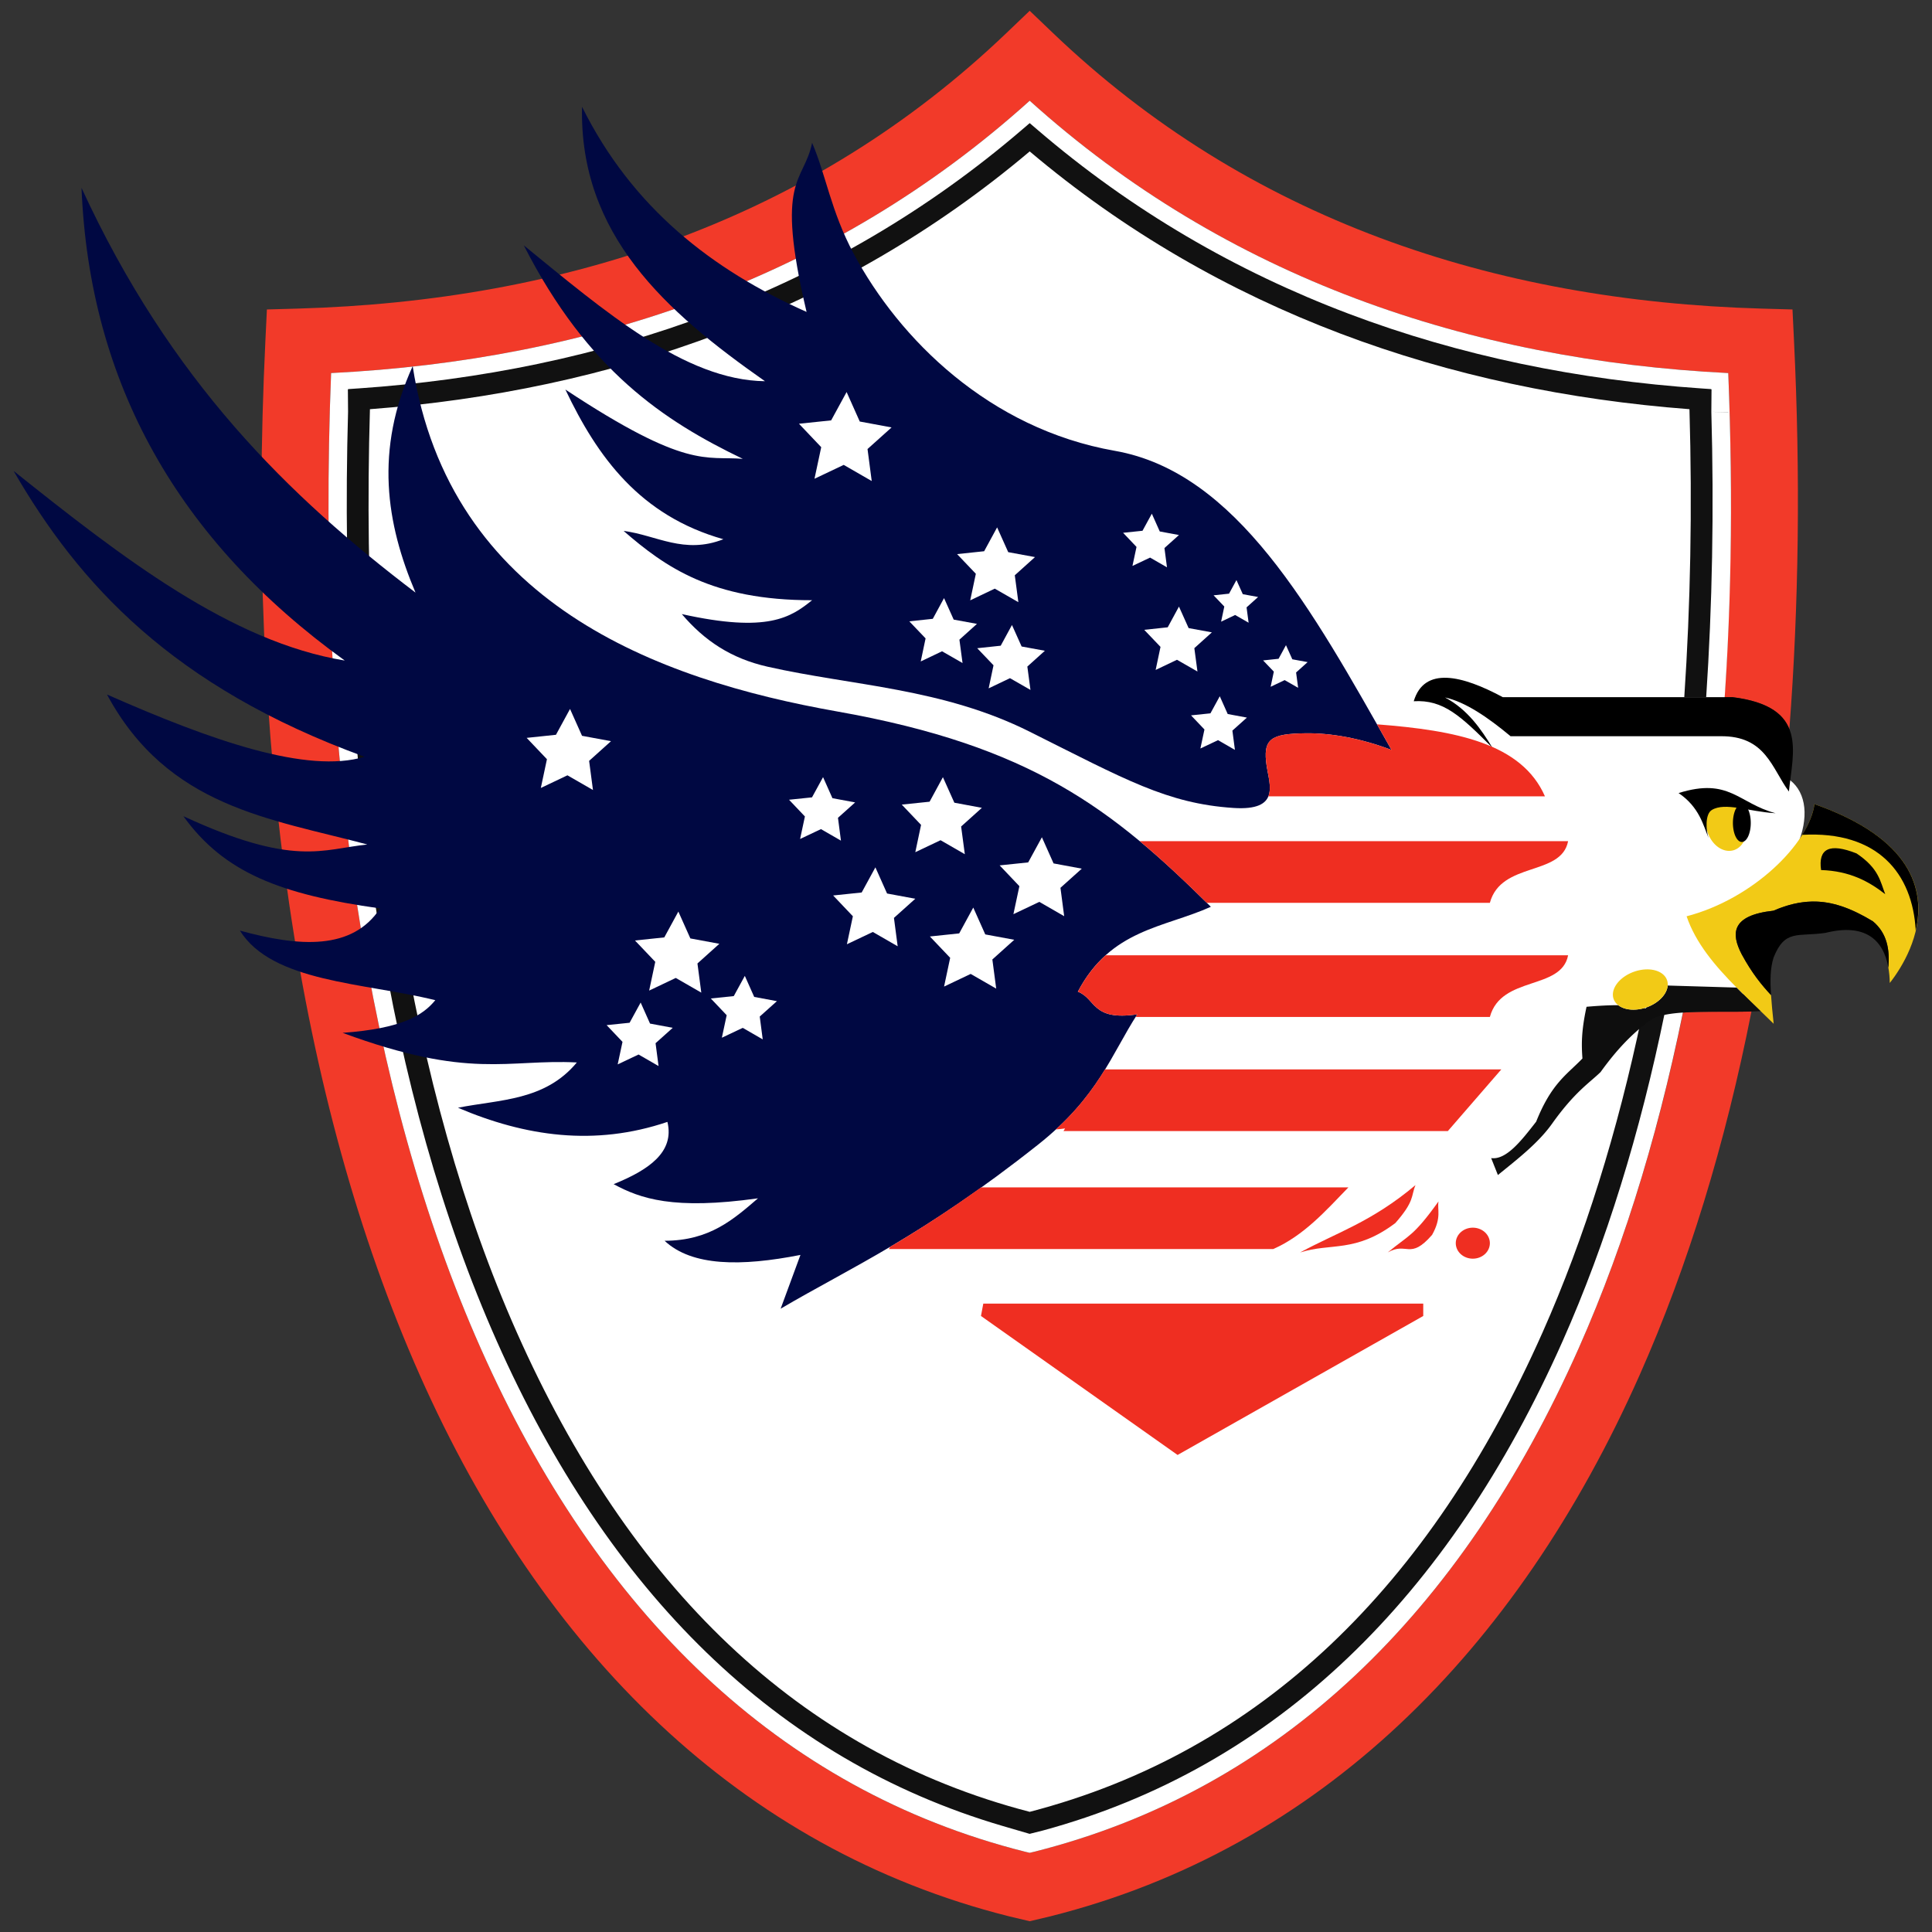 <?xml version="1.0" encoding="UTF-8" standalone="no"?>
<!-- Created with Inkscape (http://www.inkscape.org/) -->

<svg
   xmlns:dc="http://purl.org/dc/elements/1.1/"
   xmlns:cc="http://creativecommons.org/ns#"
   xmlns:rdf="http://www.w3.org/1999/02/22-rdf-syntax-ns#"
   xmlns:svg="http://www.w3.org/2000/svg"
   xmlns="http://www.w3.org/2000/svg"
   xmlns:sodipodi="http://sodipodi.sourceforge.net/DTD/sodipodi-0.dtd"
   xmlns:inkscape="http://www.inkscape.org/namespaces/inkscape"
   version="1.1"
   id="svg2"
   width="200"
   height="200"
   viewBox="0 0 200 200"
   sodipodi:docname="favicon.svg"
   inkscape:version="0.92.3 (unknown)">
  <rect x="0" y="0" width="200" height="200" fill="#333333" stroke="none"/>
  <defs
     id="defs6" />
  <sodipodi:namedview
     pagecolor="#ffffff"
     bordercolor="#666666"
     borderopacity="1"
     objecttolerance="10"
     gridtolerance="10"
     guidetolerance="10"
     inkscape:pageopacity="0"
     inkscape:pageshadow="2"
     inkscape:window-width="1317"
     inkscape:window-height="744"
     id="namedview4"
     showgrid="false"
     inkscape:zoom="2.5717244"
     inkscape:cx="80.377593"
     inkscape:cy="99.254179"
     inkscape:window-x="49"
     inkscape:window-y="24"
     inkscape:window-maximized="1"
     inkscape:current-layer="svg2"
     inkscape:snap-global="true"
     fit-margin-top="0"
     fit-margin-left="0"
     fit-margin-right="0"
     fit-margin-bottom="0" />
  <path
     style="color:#000000;font-style:normal;font-variant:normal;font-weight:normal;font-stretch:normal;font-size:medium;line-height:normal;font-family:sans-serif;font-variant-ligatures:normal;font-variant-position:normal;font-variant-caps:normal;font-variant-numeric:normal;font-variant-alternates:normal;font-feature-settings:normal;text-indent:0;text-align:start;text-decoration:none;text-decoration-line:none;text-decoration-style:solid;text-decoration-color:#000000;letter-spacing:normal;word-spacing:normal;text-transform:none;writing-mode:lr-tb;direction:ltr;text-orientation:mixed;dominant-baseline:auto;baseline-shift:baseline;text-anchor:start;white-space:normal;shape-padding:0;clip-rule:nonzero;display:inline;overflow:visible;visibility:visible;opacity:1;isolation:auto;mix-blend-mode:normal;color-interpolation:sRGB;color-interpolation-filters:linearRGB;solid-color:#000000;solid-opacity:1;vector-effect:none;fill:#f23a29;fill-opacity:1;fill-rule:nonzero;stroke:none;stroke-width:7;stroke-linecap:butt;stroke-linejoin:miter;stroke-miterlimit:4;stroke-dasharray:none;stroke-dashoffset:0;stroke-opacity:1;color-rendering:auto;image-rendering:auto;shape-rendering:auto;text-rendering:auto;enable-background:accumulate"
     d="m 106.594,1.116 -2.382,2.278 C 84.025,22.71 58.555,31.158 30.819,31.946 l -3.189,0.09 -0.154,3.185 c -2.01,41.449 3.257,78.488 15.985,107.143 12.728,28.655 33.177,49.006 60.964,56.006 l 0.023,0.006 2.145,0.508 2.145,-0.508 0.023,-0.006 c 27.787,-7.001 48.236,-27.351 60.964,-56.006 5.029,-11.321 8.88,-23.963 11.586,-37.66 -2.301,0.07 -4.94,-0.03 -7.086,0.117 -2.591,12.701 -6.188,24.368 -10.798,34.746 -12.116,27.279 -30.833,45.692 -56.348,52.121 h -0.002 l -0.484,0.115 -0.486,-0.115 C 80.592,185.259 61.875,166.846 49.759,139.567 37.951,112.984 32.713,78.018 34.276,38.62 61.049,37.28 86.236,28.779 106.594,10.426 c 20.358,18.353 45.545,26.854 72.318,28.194 0.46,11.602 0.327,22.816 -0.386,33.548 h 0.811 c 3.664,0.456 5.263,1.706 5.896,3.328 0.985,-12.827 1.157,-26.292 0.479,-40.275 l -0.154,-3.185 -3.189,-0.09 C 154.633,31.158 129.163,22.71 108.976,3.394 Z"
     id="path1055"
     inkscape:connector-curvature="0"
     sodipodi:nodetypes="cccccscccccsccsccccsccccccccccc" />
  <path
     style="color:#000000;font-style:normal;font-variant:normal;font-weight:normal;font-stretch:normal;font-size:medium;line-height:normal;font-family:sans-serif;font-variant-ligatures:normal;font-variant-position:normal;font-variant-caps:normal;font-variant-numeric:normal;font-variant-alternates:normal;font-feature-settings:normal;text-indent:0;text-align:start;text-decoration:none;text-decoration-line:none;text-decoration-style:solid;text-decoration-color:#000000;letter-spacing:normal;word-spacing:normal;text-transform:none;writing-mode:lr-tb;direction:ltr;text-orientation:mixed;dominant-baseline:auto;baseline-shift:baseline;text-anchor:start;white-space:normal;shape-padding:0;clip-rule:nonzero;display:inline;overflow:visible;visibility:visible;opacity:1;isolation:auto;mix-blend-mode:normal;color-interpolation:sRGB;color-interpolation-filters:linearRGB;solid-color:#000000;solid-opacity:1;vector-effect:none;fill:#ffffff;fill-opacity:1;fill-rule:nonzero;stroke:none;stroke-width:7;stroke-linecap:butt;stroke-linejoin:miter;stroke-miterlimit:4;stroke-dasharray:none;stroke-dashoffset:0;stroke-opacity:1;color-rendering:auto;image-rendering:auto;shape-rendering:auto;text-rendering:auto;enable-background:accumulate"
     d="M 106.594,10.426 C 86.236,28.779 61.049,37.28 34.276,38.62 32.713,78.018 37.951,112.984 49.759,139.567 c 12.116,27.279 30.833,45.692 56.348,52.121 l 0.486,0.115 0.484,-0.115 h 0.002 c 25.516,-6.429 44.232,-24.842 56.348,-52.121 4.931,-11.101 8.694,-23.686 11.315,-37.424 l 7.225,0.977 c -0.907,-0.914 -3.718,-3.622 -4.489,-4.59 0.346,-1.949 0.94,-0.634 1.241,-2.628 8.63,-6.177 9.926,-13.584 5.916,-15.558 -1.813,-6.385 -3.789,-7.054 -6.385,-4.284 0.988,-12.028 1.182,-24.275 0.66,-37.439 C 152.138,37.28 126.952,28.779 106.594,10.426 Z"
     id="path1021"
     inkscape:connector-curvature="0"
     sodipodi:nodetypes="ccsccccscccccccc" />
  <path
     style="color:#000000;font-style:normal;font-variant:normal;font-weight:normal;font-stretch:normal;font-size:medium;line-height:normal;font-family:sans-serif;font-variant-ligatures:normal;font-variant-position:normal;font-variant-caps:normal;font-variant-numeric:normal;font-variant-alternates:normal;font-feature-settings:normal;text-indent:0;text-align:start;text-decoration:none;text-decoration-line:none;text-decoration-style:solid;text-decoration-color:#000000;letter-spacing:normal;word-spacing:normal;text-transform:none;writing-mode:lr-tb;direction:ltr;text-orientation:mixed;dominant-baseline:auto;baseline-shift:baseline;text-anchor:start;white-space:normal;shape-padding:0;clip-rule:nonzero;display:inline;overflow:visible;visibility:visible;opacity:1;isolation:auto;mix-blend-mode:normal;color-interpolation:sRGB;color-interpolation-filters:linearRGB;solid-color:#000000;solid-opacity:1;vector-effect:none;fill:#111111;fill-opacity:1;fill-rule:nonzero;stroke:none;stroke-width:2.3;stroke-linecap:butt;stroke-linejoin:miter;stroke-miterlimit:4;stroke-dasharray:none;stroke-dashoffset:0;stroke-opacity:1;color-rendering:auto;image-rendering:auto;shape-rendering:auto;text-rendering:auto;enable-background:accumulate"
     d="m 106.594,12.745 -0.738,0.632 C 86.208,30.264 62.358,38.473 37.104,40.208 c -9.84e-4,8.8e-5 -0.003,-8.7e-5 -0.004,0 l -0.058,0.004 c -0.074,0.005 -0.147,0.009 -0.215,0.013 -0.033,0.002 -0.041,0.003 -0.073,0.006 l -0.675,0.046 v 0.012 c -0.019,0.002 -0.043,0.004 -0.067,0.006 l 0.019,2.326 c -1.057,37.565 4.139,70.87 15.393,96.208 11.494,25.878 28.888,43.298 52.352,50.189 l 2.809,0.821 1.357,-0.34 c 24.227,-6.575 42.084,-24.243 53.822,-50.67 4.503,-10.138 8.028,-21.561 10.577,-34.014 -0.907,0.059 -1.711,0.169 -2.378,0.348 -2.509,12.004 -5.938,22.998 -10.268,32.747 -11.673,26.281 -29.19,43.44 -53.101,49.651 C 82.683,181.35 65.166,164.191 53.492,137.91 42.399,112.935 37.206,79.812 38.296,42.36 63.251,40.467 86.946,32.269 106.594,15.674 c 19.647,16.595 43.342,24.793 68.298,26.685 0.3,10.295 0.106,20.248 -0.536,29.809 h 2.268 c 0.63,-9.49 0.819,-19.353 0.533,-29.544 l 0.019,-2.326 c -0.022,-0.002 -0.045,-0.004 -0.067,-0.006 v -0.015 l -0.913,-0.062 c -0.016,-0.001 -0.03,-0.003 -0.046,-0.004 h -0.004 l -0.058,-0.004 C 150.832,38.474 126.98,30.265 107.332,13.377 Z m 70.563,29.88 1.782,0.087 c -0.004,-0.006 -0.008,-0.009 -0.011,-0.015 z M 36.046,41.329 c -2.27e-4,0.007 2.26e-4,0.014 0,0.021 l -0.012,-0.012 z"
     id="path1030"
     inkscape:connector-curvature="0"
     sodipodi:nodetypes="cccccccccccsccccccscsccccccccccccccccccccccc" />
  <path
     style="opacity:1;vector-effect:none;fill:#000842;fill-opacity:1;stroke:#ffcb15;stroke-width:0;stroke-linecap:butt;stroke-linejoin:miter;stroke-miterlimit:4;stroke-dasharray:none;stroke-dashoffset:0;stroke-opacity:1"
     d="m 84.07,14.785 c 1.435,3.324 1.934,7.044 4.304,11.479 4.706,8.805 13.999,18.114 27.035,20.405 12.591,2.213 20.386,16.366 28.636,30.962 -3.175,-1.202 -6.258,-1.76 -8.896,-1.722 -3.618,0.052 -4.457,0.559 -4.018,3.438 0.286,1.873 1.436,4.615 -3.444,4.292 -6.878,-0.455 -11.226,-2.962 -21.071,-7.883 -9.106,-4.551 -18.277,-4.738 -27.139,-6.735 -3.794,-0.855 -6.556,-2.697 -8.896,-5.452 8.931,1.985 11.296,0.323 13.487,-1.435 -10.348,0.011 -15.187,-3.422 -19.514,-7.174 3.394,0.436 6.258,2.461 10.331,0.861 -8.632,-2.44 -13.037,-8.503 -16.357,-15.496 12.591,8.321 14.51,6.86 18.366,7.174 C 68.764,43.586 60.846,38.385 54.225,25.402 62.547,32.186 70.87,39.362 79.192,39.464 68.909,32.262 59.964,24.296 60.252,11.054 65.456,21.524 73.712,27.926 83.496,32.29 80.181,18.273 83.193,19.02 84.07,14.785 Z"
     id="path817"
     inkscape:connector-curvature="0"
     sodipodi:nodetypes="csscsssssccccccccccc" />
  <path
     sodipodi:type="star"
     style="opacity:1;vector-effect:none;fill:#ffffff;fill-opacity:1;stroke:none;stroke-width:0;stroke-linecap:butt;stroke-linejoin:miter;stroke-miterlimit:4;stroke-dasharray:none;stroke-dashoffset:0;stroke-opacity:1"
     id="path821"
     sodipodi:sides="5"
     sodipodi:cx="87.222"
     sodipodi:cy="51.758633"
     sodipodi:r1="12.027767"
     sodipodi:r2="6.0138831"
     sodipodi:arg1="0.85545875"
     sodipodi:arg2="1.4837773"
     inkscape:flatsided="false"
     inkscape:rounded="0"
     inkscape:randomized="0"
     d="m 95.111,60.838 -7.366,-3.088 -6.72,4.317 0.661,-7.96 -6.182,-5.057 7.774,-1.831 2.899,-7.443 4.144,6.828 7.974,0.457 -5.213,6.051 z"
     inkscape:transform-center-x="-0.060055719"
     inkscape:transform-center-y="-0.42227438"
     transform="matrix(0.416,0.053,-0.053,0.415,53.899,19.508)" />
  <path
     transform="matrix(0.35,0.044,-0.044,0.349,74.809,36.92)"
     inkscape:transform-center-y="-0.35513483"
     inkscape:transform-center-x="-0.050506462"
     d="m 95.111,60.838 -7.366,-3.088 -6.72,4.317 0.661,-7.96 -6.182,-5.057 7.774,-1.831 2.899,-7.443 4.144,6.828 7.974,0.457 -5.213,6.051 z"
     inkscape:randomized="0"
     inkscape:rounded="0"
     inkscape:flatsided="false"
     sodipodi:arg2="1.4837773"
     sodipodi:arg1="0.85545875"
     sodipodi:r2="6.0138831"
     sodipodi:r1="12.027767"
     sodipodi:cy="51.758633"
     sodipodi:cx="87.222"
     sodipodi:sides="5"
     id="path823"
     style="opacity:1;vector-effect:none;fill:#ffffff;fill-opacity:1;stroke:none;stroke-width:0;stroke-linecap:butt;stroke-linejoin:miter;stroke-miterlimit:4;stroke-dasharray:none;stroke-dashoffset:0;stroke-opacity:1"
     sodipodi:type="star" />
  <path
     sodipodi:type="star"
     style="opacity:1;vector-effect:none;fill:#ffffff;fill-opacity:1;stroke:none;stroke-width:0;stroke-linecap:butt;stroke-linejoin:miter;stroke-miterlimit:4;stroke-dasharray:none;stroke-dashoffset:0;stroke-opacity:1"
     id="path825"
     sodipodi:sides="5"
     sodipodi:cx="87.222"
     sodipodi:cy="51.758633"
     sodipodi:r1="12.027767"
     sodipodi:r2="6.0138831"
     sodipodi:arg1="0.85545875"
     sodipodi:arg2="1.4837773"
     inkscape:flatsided="false"
     inkscape:rounded="0"
     inkscape:randomized="0"
     d="m 95.111,60.838 -7.366,-3.088 -6.72,4.317 0.661,-7.96 -6.182,-5.057 7.774,-1.831 2.899,-7.443 4.144,6.828 7.974,0.457 -5.213,6.051 z"
     inkscape:transform-center-x="-0.043823694"
     inkscape:transform-center-y="-0.30813578"
     transform="matrix(0.304,0.038,-0.038,0.303,73.04,46.588)" />
  <path
     transform="matrix(0.304,0.038,-0.038,0.303,80.072,49.372)"
     inkscape:transform-center-y="-0.30813655"
     inkscape:transform-center-x="-0.04382337"
     d="m 95.111,60.838 -7.366,-3.088 -6.72,4.317 0.661,-7.96 -6.182,-5.057 7.774,-1.831 2.899,-7.443 4.144,6.828 7.974,0.457 -5.213,6.051 z"
     inkscape:randomized="0"
     inkscape:rounded="0"
     inkscape:flatsided="false"
     sodipodi:arg2="1.4837773"
     sodipodi:arg1="0.85545875"
     sodipodi:r2="6.0138831"
     sodipodi:r1="12.027767"
     sodipodi:cy="51.758633"
     sodipodi:cx="87.222"
     sodipodi:sides="5"
     id="path827"
     style="opacity:1;vector-effect:none;fill:#ffffff;fill-opacity:1;stroke:none;stroke-width:0;stroke-linecap:butt;stroke-linejoin:miter;stroke-miterlimit:4;stroke-dasharray:none;stroke-dashoffset:0;stroke-opacity:1"
     sodipodi:type="star" />
  <path
     sodipodi:type="star"
     style="opacity:1;vector-effect:none;fill:#ffffff;fill-opacity:1;stroke:none;stroke-width:0;stroke-linecap:butt;stroke-linejoin:miter;stroke-miterlimit:4;stroke-dasharray:none;stroke-dashoffset:0;stroke-opacity:1"
     id="path829"
     sodipodi:sides="5"
     sodipodi:cx="87.222"
     sodipodi:cy="51.758633"
     sodipodi:r1="12.027767"
     sodipodi:r2="6.0138831"
     sodipodi:arg1="0.85545875"
     sodipodi:arg2="1.4837773"
     inkscape:flatsided="false"
     inkscape:rounded="0"
     inkscape:randomized="0"
     d="m 95.111,60.838 -7.366,-3.088 -6.72,4.317 0.661,-7.96 -6.182,-5.057 7.774,-1.831 2.899,-7.443 4.144,6.828 7.974,0.457 -5.213,6.051 z"
     inkscape:transform-center-x="-0.043823737"
     inkscape:transform-center-y="-0.30813571"
     transform="matrix(0.304,0.038,-0.038,0.303,97.359,47.467)" />
  <path
     transform="matrix(0.251,0.032,-0.032,0.25,98.88,40.476)"
     inkscape:transform-center-y="-0.25442534"
     inkscape:transform-center-x="-0.036183274"
     d="m 95.111,60.838 -7.366,-3.088 -6.72,4.317 0.661,-7.96 -6.182,-5.057 7.774,-1.831 2.899,-7.443 4.144,6.828 7.974,0.457 -5.213,6.051 z"
     inkscape:randomized="0"
     inkscape:rounded="0"
     inkscape:flatsided="false"
     sodipodi:arg2="1.4837773"
     sodipodi:arg1="0.85545875"
     sodipodi:r2="6.0138831"
     sodipodi:r1="12.027767"
     sodipodi:cy="51.758633"
     sodipodi:cx="87.222"
     sodipodi:sides="5"
     id="path831"
     style="opacity:1;vector-effect:none;fill:#ffffff;fill-opacity:1;stroke:none;stroke-width:0;stroke-linecap:butt;stroke-linejoin:miter;stroke-miterlimit:4;stroke-dasharray:none;stroke-dashoffset:0;stroke-opacity:1"
     sodipodi:type="star" />
  <path
     sodipodi:type="star"
     style="opacity:1;vector-effect:none;fill:#ffffff;fill-opacity:1;stroke:none;stroke-width:0;stroke-linecap:butt;stroke-linejoin:miter;stroke-miterlimit:4;stroke-dasharray:none;stroke-dashoffset:0;stroke-opacity:1"
     id="path833"
     sodipodi:sides="5"
     sodipodi:cx="87.222"
     sodipodi:cy="51.758633"
     sodipodi:r1="12.027767"
     sodipodi:r2="6.0138831"
     sodipodi:arg1="0.85545875"
     sodipodi:arg2="1.4837773"
     inkscape:flatsided="false"
     inkscape:rounded="0"
     inkscape:randomized="0"
     d="m 95.111,60.838 -7.366,-3.088 -6.72,4.317 0.661,-7.96 -6.182,-5.057 7.774,-1.831 2.899,-7.443 4.144,6.828 7.974,0.457 -5.213,6.051 z"
     inkscape:transform-center-x="-0.036183777"
     inkscape:transform-center-y="-0.25442478"
     transform="matrix(0.251,0.032,-0.032,0.25,105.913,59.375)" />
  <path
     transform="matrix(0.2,0.025,-0.025,0.199,111.755,49.978)"
     inkscape:transform-center-y="-0.20283427"
     inkscape:transform-center-x="-0.028843657"
     d="m 95.111,60.838 -7.366,-3.088 -6.72,4.317 0.661,-7.96 -6.182,-5.057 7.774,-1.831 2.899,-7.443 4.144,6.828 7.974,0.457 -5.213,6.051 z"
     inkscape:randomized="0"
     inkscape:rounded="0"
     inkscape:flatsided="false"
     sodipodi:arg2="1.4837773"
     sodipodi:arg1="0.85545875"
     sodipodi:r2="6.0138831"
     sodipodi:r1="12.027767"
     sodipodi:cy="51.758633"
     sodipodi:cx="87.222"
     sodipodi:sides="5"
     id="path835"
     style="opacity:1;vector-effect:none;fill:#ffffff;fill-opacity:1;stroke:none;stroke-width:0;stroke-linecap:butt;stroke-linejoin:miter;stroke-miterlimit:4;stroke-dasharray:none;stroke-dashoffset:0;stroke-opacity:1"
     sodipodi:type="star" />
  <path
     sodipodi:type="star"
     style="opacity:1;vector-effect:none;fill:#ffffff;fill-opacity:1;stroke:none;stroke-width:0;stroke-linecap:butt;stroke-linejoin:miter;stroke-miterlimit:4;stroke-dasharray:none;stroke-dashoffset:0;stroke-opacity:1"
     id="path837"
     sodipodi:sides="5"
     sodipodi:cx="87.222"
     sodipodi:cy="51.758633"
     sodipodi:r1="12.027767"
     sodipodi:r2="6.0138831"
     sodipodi:arg1="0.85545875"
     sodipodi:arg2="1.4837773"
     inkscape:flatsided="false"
     inkscape:rounded="0"
     inkscape:randomized="0"
     d="m 95.111,60.838 -7.366,-3.088 -6.72,4.317 0.661,-7.96 -6.182,-5.057 7.774,-1.831 2.899,-7.443 4.144,6.828 7.974,0.457 -5.213,6.051 z"
     inkscape:transform-center-x="-0.028839002"
     inkscape:transform-center-y="-0.20283372"
     transform="matrix(0.2,0.025,-0.025,0.199,116.882,56.718)" />
  <path
     style="fill:#000842;fill-opacity:1;stroke:#ffcb15;stroke-width:0;stroke-linecap:butt;stroke-linejoin:miter;stroke-miterlimit:4;stroke-dasharray:none;stroke-opacity:1"
     d="M 125.348,93.87 C 115.144,83.762 106.799,77.213 86.671,73.652 67.992,70.348 46.53,62.418 42.72,37.905 38.765,46.619 39.973,54.186 43.013,61.346 29.936,51.412 17.64,39.45 8.438,19.446 9.259,39.691 18.458,55.946 35.687,68.378 23.905,66.452 12.646,57.723 1.405,48.746 8.145,60.401 17.806,71.083 37.738,78.34 c -5.934,1.79 -15.787,-1.645 -26.664,-6.446 6.3,11.698 16.944,12.847 26.957,15.529 -4.64,0.469 -7.582,2.374 -19.046,-2.93 4.205,5.849 10.071,8.112 20.363,9.547 -2.882,4.352 -8.334,3.991 -14.514,2.296 3.357,5.363 12.828,5.377 20.229,7.203 -1.281,1.554 -3.383,2.925 -9.595,3.382 13.229,4.882 17.036,2.697 24.246,3.064 -3.297,3.978 -7.971,3.826 -12.306,4.688 6.979,2.975 14.151,4.016 21.683,1.465 0.753,3.127 -1.923,4.968 -5.567,6.446 2.764,1.496 6.177,2.697 14.943,1.465 -2.525,2.163 -4.988,4.388 -9.669,4.395 2.83,2.656 7.922,2.673 14.064,1.465 l -2.051,5.567 c 7.269,-4.277 14.636,-7.465 26.664,-16.994 6.224,-4.931 7.591,-9.363 10.255,-13.478 -4.737,0.708 -4.265,-1.628 -6.153,-2.344 3.407,-6.481 8.931,-6.609 13.771,-8.79 z"
     id="path839"
     inkscape:connector-curvature="0"
     sodipodi:nodetypes="cscccccccccccccccccccccsccc" />
  <path
     transform="matrix(0.379,0.048,-0.048,0.378,28.257,54.219)"
     inkscape:transform-center-y="-0.38420469"
     inkscape:transform-center-x="-0.054641358"
     d="m 95.111,60.838 -7.366,-3.088 -6.72,4.317 0.661,-7.96 -6.182,-5.057 7.774,-1.831 2.899,-7.443 4.144,6.828 7.974,0.457 -5.213,6.051 z"
     inkscape:randomized="0"
     inkscape:rounded="0"
     inkscape:flatsided="false"
     sodipodi:arg2="1.4837773"
     sodipodi:arg1="0.85545875"
     sodipodi:r2="6.0138831"
     sodipodi:r1="12.027767"
     sodipodi:cy="51.758633"
     sodipodi:cx="87.222"
     sodipodi:sides="5"
     id="path841"
     style="opacity:1;vector-effect:none;fill:#ffffff;fill-opacity:1;stroke:none;stroke-width:0;stroke-linecap:butt;stroke-linejoin:miter;stroke-miterlimit:4;stroke-dasharray:none;stroke-dashoffset:0;stroke-opacity:1"
     sodipodi:type="star" />
  <path
     sodipodi:type="star"
     style="opacity:1;vector-effect:none;fill:#ffffff;fill-opacity:1;stroke:none;stroke-width:0;stroke-linecap:butt;stroke-linejoin:miter;stroke-miterlimit:4;stroke-dasharray:none;stroke-dashoffset:0;stroke-opacity:1"
     id="path843"
     sodipodi:sides="5"
     sodipodi:cx="87.222"
     sodipodi:cy="51.758633"
     sodipodi:r1="12.027767"
     sodipodi:r2="6.0138831"
     sodipodi:arg1="0.85545875"
     sodipodi:arg2="1.4837773"
     inkscape:flatsided="false"
     inkscape:rounded="0"
     inkscape:randomized="0"
     d="m 95.111,60.838 -7.366,-3.088 -6.72,4.317 0.661,-7.96 -6.182,-5.057 7.774,-1.831 2.899,-7.443 4.144,6.828 7.974,0.457 -5.213,6.051 z"
     inkscape:transform-center-x="-0.054641582"
     inkscape:transform-center-y="-0.38420482"
     transform="matrix(0.379,0.048,-0.048,0.378,39.471,75.194)" />
  <path
     transform="matrix(0.379,0.048,-0.048,0.378,70,74.779)"
     inkscape:transform-center-y="-0.38420413"
     inkscape:transform-center-x="-0.054641502"
     d="m 95.111,60.838 -7.366,-3.088 -6.72,4.317 0.661,-7.96 -6.182,-5.057 7.774,-1.831 2.899,-7.443 4.144,6.828 7.974,0.457 -5.213,6.051 z"
     inkscape:randomized="0"
     inkscape:rounded="0"
     inkscape:flatsided="false"
     sodipodi:arg2="1.4837773"
     sodipodi:arg1="0.85545875"
     sodipodi:r2="6.0138831"
     sodipodi:r1="12.027767"
     sodipodi:cy="51.758633"
     sodipodi:cx="87.222"
     sodipodi:sides="5"
     id="path845"
     style="opacity:1;vector-effect:none;fill:#ffffff;fill-opacity:1;stroke:none;stroke-width:0;stroke-linecap:butt;stroke-linejoin:miter;stroke-miterlimit:4;stroke-dasharray:none;stroke-dashoffset:0;stroke-opacity:1"
     sodipodi:type="star" />
  <path
     sodipodi:type="star"
     style="opacity:1;vector-effect:none;fill:#ffffff;fill-opacity:1;stroke:none;stroke-width:0;stroke-linecap:butt;stroke-linejoin:miter;stroke-miterlimit:4;stroke-dasharray:none;stroke-dashoffset:0;stroke-opacity:1"
     id="path847"
     sodipodi:sides="5"
     sodipodi:cx="87.222"
     sodipodi:cy="51.758633"
     sodipodi:r1="12.027767"
     sodipodi:r2="6.0138831"
     sodipodi:arg1="0.85545875"
     sodipodi:arg2="1.4837773"
     inkscape:flatsided="false"
     inkscape:rounded="0"
     inkscape:randomized="0"
     d="m 95.111,60.838 -7.366,-3.088 -6.72,4.317 0.661,-7.96 -6.182,-5.057 7.774,-1.831 2.899,-7.443 4.144,6.828 7.974,0.457 -5.213,6.051 z"
     inkscape:transform-center-x="-0.053287026"
     inkscape:transform-center-y="-0.37468714"
     transform="matrix(0.369,0.047,-0.047,0.368,60.69,71.1)" />
  <path
     transform="matrix(0.369,0.047,-0.047,0.368,77.927,67.985)"
     inkscape:transform-center-y="-0.37468692"
     inkscape:transform-center-x="-0.053286119"
     d="m 95.111,60.838 -7.366,-3.088 -6.72,4.317 0.661,-7.96 -6.182,-5.057 7.774,-1.831 2.899,-7.443 4.144,6.828 7.974,0.457 -5.213,6.051 z"
     inkscape:randomized="0"
     inkscape:rounded="0"
     inkscape:flatsided="false"
     sodipodi:arg2="1.4837773"
     sodipodi:arg1="0.85545875"
     sodipodi:r2="6.0138831"
     sodipodi:r1="12.027767"
     sodipodi:cy="51.758633"
     sodipodi:cx="87.222"
     sodipodi:sides="5"
     id="path849"
     style="opacity:1;vector-effect:none;fill:#ffffff;fill-opacity:1;stroke:none;stroke-width:0;stroke-linecap:butt;stroke-linejoin:miter;stroke-miterlimit:4;stroke-dasharray:none;stroke-dashoffset:0;stroke-opacity:1"
     sodipodi:type="star" />
  <path
     sodipodi:type="star"
     style="opacity:1;vector-effect:none;fill:#ffffff;fill-opacity:1;stroke:none;stroke-width:0;stroke-linecap:butt;stroke-linejoin:miter;stroke-miterlimit:4;stroke-dasharray:none;stroke-dashoffset:0;stroke-opacity:1"
     id="path851"
     sodipodi:sides="5"
     sodipodi:cx="87.222"
     sodipodi:cy="51.758633"
     sodipodi:r1="12.027767"
     sodipodi:r2="6.0138831"
     sodipodi:arg1="0.85545875"
     sodipodi:arg2="1.4837773"
     inkscape:flatsided="false"
     inkscape:rounded="0"
     inkscape:randomized="0"
     d="m 95.111,60.838 -7.366,-3.088 -6.72,4.317 0.661,-7.96 -6.182,-5.057 7.774,-1.831 2.899,-7.443 4.144,6.828 7.974,0.457 -5.213,6.051 z"
     inkscape:transform-center-x="-0.051987513"
     inkscape:transform-center-y="-0.36554596"
     transform="matrix(0.36,0.046,-0.045,0.359,68.376,62.21)" />
  <path
     transform="matrix(0.297,0.038,-0.038,0.296,61.119,65.401)"
     inkscape:transform-center-y="-0.30155476"
     inkscape:transform-center-x="-0.04288677"
     d="m 95.111,60.838 -7.366,-3.088 -6.72,4.317 0.661,-7.96 -6.182,-5.057 7.774,-1.831 2.899,-7.443 4.144,6.828 7.974,0.457 -5.213,6.051 z"
     inkscape:randomized="0"
     inkscape:rounded="0"
     inkscape:flatsided="false"
     sodipodi:arg2="1.4837773"
     sodipodi:arg1="0.85545875"
     sodipodi:r2="6.0138831"
     sodipodi:r1="12.027767"
     sodipodi:cy="51.758633"
     sodipodi:cx="87.222"
     sodipodi:sides="5"
     id="path853"
     style="opacity:1;vector-effect:none;fill:#ffffff;fill-opacity:1;stroke:none;stroke-width:0;stroke-linecap:butt;stroke-linejoin:miter;stroke-miterlimit:4;stroke-dasharray:none;stroke-dashoffset:0;stroke-opacity:1"
     sodipodi:type="star" />
  <path
     sodipodi:type="star"
     style="opacity:1;vector-effect:none;fill:#ffffff;fill-opacity:1;stroke:none;stroke-width:0;stroke-linecap:butt;stroke-linejoin:miter;stroke-miterlimit:4;stroke-dasharray:none;stroke-dashoffset:0;stroke-opacity:1"
     id="path855"
     sodipodi:sides="5"
     sodipodi:cx="87.222"
     sodipodi:cy="51.758633"
     sodipodi:r1="12.027767"
     sodipodi:r2="6.0138831"
     sodipodi:arg1="0.85545875"
     sodipodi:arg2="1.4837773"
     inkscape:flatsided="false"
     inkscape:rounded="0"
     inkscape:randomized="0"
     d="m 95.111,60.838 -7.366,-3.088 -6.72,4.317 0.661,-7.96 -6.182,-5.057 7.774,-1.831 2.899,-7.443 4.144,6.828 7.974,0.457 -5.213,6.051 z"
     inkscape:transform-center-x="-0.042886797"
     inkscape:transform-center-y="-0.30155489"
     transform="matrix(0.297,0.038,-0.038,0.296,53.021,85.974)" />
  <path
     sodipodi:type="star"
     style="opacity:1;vector-effect:none;fill:#ffffff;fill-opacity:1;stroke:none;stroke-width:0;stroke-linecap:butt;stroke-linejoin:miter;stroke-miterlimit:4;stroke-dasharray:none;stroke-dashoffset:0;stroke-opacity:1"
     id="path857"
     sodipodi:sides="5"
     sodipodi:cx="87.222"
     sodipodi:cy="51.758633"
     sodipodi:r1="12.027767"
     sodipodi:r2="6.0138831"
     sodipodi:arg1="0.85545875"
     sodipodi:arg2="1.4837773"
     inkscape:flatsided="false"
     inkscape:rounded="0"
     inkscape:randomized="0"
     d="m 95.111,60.838 -7.366,-3.088 -6.72,4.317 0.661,-7.96 -6.182,-5.057 7.774,-1.831 2.899,-7.443 4.144,6.828 7.974,0.457 -5.213,6.051 z"
     inkscape:transform-center-x="-0.042886408"
     inkscape:transform-center-y="-0.3015541"
     transform="matrix(0.297,0.038,-0.038,0.296,42.237,88.734)" />
  <path
     style="fill:#000000;fill-opacity:1;stroke:none;stroke-width:0;stroke-linecap:butt;stroke-linejoin:miter;stroke-miterlimit:4;stroke-dasharray:none;stroke-opacity:1"
     d="m 149.789,70.166 c -1.643,-0.067 -2.896,0.605 -3.439,2.426 3.065,-0.18 4.854,1.513 8.149,4.816 -1.189,-1.928 -2.537,-3.936 -4.91,-5.208 2.116,0.467 4.454,2.072 6.784,4.014 h 21.72 c 4.703,-0.061 5.316,3.324 7.094,5.727 0.419,-4.168 2.022,-8.793 -5.85,-9.772 h -23.773 c -2.101,-1.131 -4.132,-1.936 -5.775,-2.003 z"
     id="path875"
     inkscape:connector-curvature="0" />
  <path
     style="opacity:1;vector-effect:none;fill:#f2ca16;fill-opacity:1;stroke:none;stroke-width:0;stroke-linecap:butt;stroke-linejoin:miter;stroke-miterlimit:4;stroke-dasharray:none;stroke-dashoffset:0;stroke-opacity:1"
     d="m 180.675,84.898 a 2.652,2.049 73.706 0 1 -1.223,3.12 2.652,2.049 73.706 0 1 -2.711,-1.97 2.652,2.049 73.706 0 1 1.223,-3.12 2.652,2.049 73.706 0 1 2.711,1.97 z"
     id="path886"
     inkscape:connector-curvature="0" />
  <path
     style="opacity:1;vector-effect:none;fill:#000000;fill-opacity:1;stroke:none;stroke-width:0;stroke-linecap:butt;stroke-linejoin:miter;stroke-miterlimit:4;stroke-dasharray:none;stroke-dashoffset:0;stroke-opacity:1"
     d="m 181.239,85.192 a 0.924,1.969 0 0 1 -0.924,1.969 0.924,1.969 0 0 1 -0.924,-1.969 0.924,1.969 0 0 1 0.924,-1.969 0.924,1.969 0 0 1 0.924,1.969 z"
     id="path884"
     inkscape:connector-curvature="0" />
  <path
     style="fill:#000000;fill-opacity:1;stroke:none;stroke-width:1px;stroke-linecap:butt;stroke-linejoin:miter;stroke-opacity:1"
     d="m 183.811,84.187 c -3.877,-1.035 -4.782,-3.733 -10.045,-2.089 2.145,1.444 2.573,3.362 3.102,4.656 -0.273,-0.799 -0.373,-2.474 0.338,-2.904 1.383,-0.837 3.807,0.166 6.604,0.337 z"
     id="path882"
     inkscape:connector-curvature="0"
     sodipodi:nodetypes="cccsc" />
  <path
     style="fill:#f2ca16;fill-opacity:1;stroke:none;stroke-width:1px;stroke-linecap:butt;stroke-linejoin:miter;stroke-opacity:1"
     d="m 187.834,83.244 c -0.549,4.079 -6.347,9.814 -13.238,11.611 0.944,2.771 2.937,5.124 5.173,7.378 0.789,0.795 1.602,1.581 2.417,2.367 0.024,0.023 0.047,0.046 0.071,0.069 0.453,0.436 0.91,0.871 1.353,1.311 -0.121,-1.12 -0.213,-2.075 -0.273,-2.964 -0.985,-1.067 -1.973,-2.265 -3.036,-4.227 -1.106,-2.129 -1.118,-4.03 3.285,-4.514 3.832,-1.657 6.724,-1.053 10.291,1.096 1.479,1.236 1.763,2.943 1.605,4.793 0.088,0.501 0.139,1.032 0.146,1.594 2.611,-3.306 7.798,-13.031 -7.795,-18.513 z"
     id="path896"
     inkscape:connector-curvature="0" />
  <path
     style="fill:#000000;fill-opacity:1;stroke:none;stroke-width:1px;stroke-linecap:butt;stroke-linejoin:miter;stroke-opacity:1"
     d="m 187.834,83.244 c -0.133,0.989 -0.578,2.074 -1.269,3.178 7.839,-0.441 11.434,4.02 11.748,9.904 0.987,-4.213 -0.384,-9.533 -10.479,-13.082 z"
     id="path891"
     inkscape:connector-curvature="0" />
  <path
     style="fill:#000000;fill-opacity:1;stroke:none;stroke-width:1px;stroke-linecap:butt;stroke-linejoin:miter;stroke-opacity:1"
     d="m 187.586,93.327 c -1.258,0.023 -2.562,0.326 -3.999,0.948 -4.403,0.484 -4.391,2.385 -3.285,4.514 1.063,1.962 2.051,3.161 3.036,4.227 -0.104,-1.531 -0.084,-2.798 0.261,-3.887 1.181,-2.972 2.51,-2.132 5.381,-2.559 4.089,-1.023 5.997,0.709 6.504,3.593 0.158,-1.85 -0.126,-3.556 -1.605,-4.793 -2.229,-1.343 -4.196,-2.082 -6.292,-2.044 z"
     id="path901"
     inkscape:connector-curvature="0" />
  <path
     style="fill:#000000;fill-opacity:1;stroke:none;stroke-width:1px;stroke-linecap:butt;stroke-linejoin:miter;stroke-opacity:1"
     d="m 195.158,92.565 c -0.528,-1.355 -0.658,-2.665 -2.968,-4.218 -2.804,-1.113 -3.992,-0.501 -3.672,1.719 2.95,0.097 4.931,1.162 6.64,2.5 z"
     id="path909"
     inkscape:connector-curvature="0"
     sodipodi:nodetypes="cccc" />
  <path
     style="fill:#0e0e0e;fill-opacity:1;stroke:none;stroke-width:1px;stroke-linecap:butt;stroke-linejoin:miter;stroke-opacity:1"
     d="m 172.637,102.022 a 1.954,2.931 70.517 0 1 -2.182,2.257 1.954,2.931 70.517 0 1 -0.013,0.004 l -0.085,0.108 c -0.043,-0.014 -0.094,-0.023 -0.138,-0.036 a 1.954,2.931 70.517 0 1 -2.699,-0.298 c -0.998,-0.003 -2.107,0.062 -3.282,0.165 -0.575,2.651 -0.517,4.034 -0.425,5.352 -1.597,1.666 -3.192,2.541 -4.789,6.54 -1.553,2 -3.107,3.985 -4.66,3.772 l 0.698,1.753 c 1.955,-1.595 4.16,-3.279 5.606,-5.312 2.346,-3.297 3.873,-4.228 5.021,-5.344 1.698,-2.354 3.234,-3.953 5.177,-5.402 1.956,-1.223 7.445,-0.682 11.39,-0.911 -0.839,-0.808 -1.675,-1.617 -2.488,-2.436 z"
     id="path911"
     inkscape:connector-curvature="0" />
  <path
     style="opacity:1;vector-effect:none;fill:#f2ca16;fill-opacity:1;stroke:none;stroke-width:0;stroke-linecap:butt;stroke-linejoin:miter;stroke-miterlimit:4;stroke-dasharray:none;stroke-dashoffset:0;stroke-opacity:1"
     d="m 172.568,101.458 a 1.954,2.931 70.517 0 1 -2.112,2.82 1.954,2.931 70.517 0 1 -3.415,-0.865 1.954,2.931 70.517 0 1 2.112,-2.82 1.954,2.931 70.517 0 1 3.415,0.865 z"
     id="path913"
     inkscape:connector-curvature="0" />
  <path
     style="fill:#ef2e21;fill-opacity:1;stroke:none;stroke-width:1px;stroke-linecap:butt;stroke-linejoin:miter;stroke-opacity:1"
     d="m 142.543,74.983 c 0.5,0.883 1.001,1.758 1.503,2.647 -3.175,-1.202 -6.259,-1.761 -8.897,-1.722 -3.618,0.052 -4.457,0.559 -4.018,3.437 0.15,0.982 0.532,2.2 0.163,3.093 h 28.638 c -2.395,-5.488 -9.217,-6.83 -17.39,-7.455 z"
     id="path941"
     inkscape:connector-curvature="0" />
  <path
     style="opacity:1;vector-effect:none;fill:#ef2e21;fill-opacity:1;stroke:none;stroke-width:1px;stroke-linecap:butt;stroke-linejoin:miter;stroke-miterlimit:4;stroke-dasharray:none;stroke-dashoffset:0;stroke-opacity:1"
     d="m 117.986,87.079 c 2.334,1.939 4.596,4.074 6.94,6.384 h 29.304 c 1.173,-4.315 7.392,-2.724 8.099,-6.384 z"
     id="path946"
     inkscape:connector-curvature="0" />
  <path
     style="opacity:1;vector-effect:none;fill:#ef2e21;fill-opacity:1;stroke:none;stroke-width:1px;stroke-linecap:butt;stroke-linejoin:miter;stroke-miterlimit:4;stroke-dasharray:none;stroke-dashoffset:0;stroke-opacity:1"
     d="m 114.455,98.891 c -1.06,0.953 -2.035,2.166 -2.878,3.77 1.888,0.717 1.417,3.052 6.154,2.343 -0.058,0.089 -0.109,0.181 -0.165,0.271 h 36.665 c 1.173,-4.315 7.392,-2.724 8.099,-6.384 z"
     id="path967"
     inkscape:connector-curvature="0" />
  <path
     style="opacity:1;vector-effect:none;fill:#ef2e21;fill-opacity:1;stroke:none;stroke-width:1px;stroke-linecap:butt;stroke-linejoin:miter;stroke-miterlimit:4;stroke-dasharray:none;stroke-dashoffset:0;stroke-opacity:1"
     d="m 114.387,110.702 c -1.223,1.988 -2.73,4.053 -5.087,6.217 0.295,-0.021 0.609,-0.052 0.957,-0.104 -0.058,0.089 -0.109,0.181 -0.165,0.271 h 39.791 l 5.535,-6.384 z"
     id="path972"
     inkscape:connector-curvature="0" />
  <path
     style="opacity:1;vector-effect:none;fill:#ef2e21;fill-opacity:1;stroke:none;stroke-width:1px;stroke-linecap:butt;stroke-linejoin:miter;stroke-miterlimit:4;stroke-dasharray:none;stroke-dashoffset:0;stroke-opacity:1"
     d="m 101.567,122.915 c -3.491,2.496 -6.595,4.488 -9.405,6.148 -0.049,0.079 -0.095,0.158 -0.144,0.236 H 131.808 c 3.176,-1.4 5.428,-3.954 7.78,-6.384 z"
     id="path977"
     inkscape:connector-curvature="0" />
  <path
     style="opacity:1;vector-effect:none;fill:#ef2e21;fill-opacity:1;stroke:none;stroke-width:1px;stroke-linecap:butt;stroke-linejoin:miter;stroke-miterlimit:4;stroke-dasharray:none;stroke-dashoffset:0;stroke-opacity:1"
     d="m 146.532,122.68 c -4.567,3.841 -8.171,4.915 -11.947,6.976 3.203,-1.027 5.703,0.084 9.862,-3.047 2.026,-2.308 1.604,-2.78 2.085,-3.929 z"
     id="path991"
     inkscape:connector-curvature="0"
     sodipodi:nodetypes="cccc" />
  <path
     sodipodi:nodetypes="cccc"
     inkscape:connector-curvature="0"
     id="path998"
     d="m 148.915,124.37 c -2.651,3.698 -3.059,3.446 -5.246,5.276 1.977,-1.135 2.269,0.85 4.582,-1.815 1.016,-1.817 0.509,-2.632 0.664,-3.461 z"
     style="opacity:1;vector-effect:none;fill:#ef2e21;fill-opacity:1;stroke:none;stroke-width:1px;stroke-linecap:butt;stroke-linejoin:miter;stroke-miterlimit:4;stroke-dasharray:none;stroke-dashoffset:0;stroke-opacity:1" />
  <path
     style="opacity:1;vector-effect:none;fill:#ef2e21;fill-opacity:1;stroke:none;stroke-width:1px;stroke-linecap:butt;stroke-linejoin:miter;stroke-miterlimit:4;stroke-dasharray:none;stroke-dashoffset:0;stroke-opacity:1"
     d="m 154.23,128.693 a 1.764,1.604 0 0 1 -1.764,1.604 1.764,1.604 0 0 1 -1.764,-1.604 1.764,1.604 0 0 1 1.764,-1.604 1.764,1.604 0 0 1 1.764,1.604 z"
     id="path1002"
     inkscape:connector-curvature="0" />
  <path
     style="opacity:1;vector-effect:none;fill:#ef2e21;fill-opacity:1;stroke:none;stroke-width:1px;stroke-linecap:butt;stroke-linejoin:miter;stroke-miterlimit:4;stroke-dasharray:none;stroke-dashoffset:0;stroke-opacity:1"
     d="m 101.791,134.947 h 45.543 v 1.283 l -25.431,14.387 -20.353,-14.387 z"
     id="path1005"
     inkscape:connector-curvature="0"
     sodipodi:nodetypes="cccccc" />
</svg>
